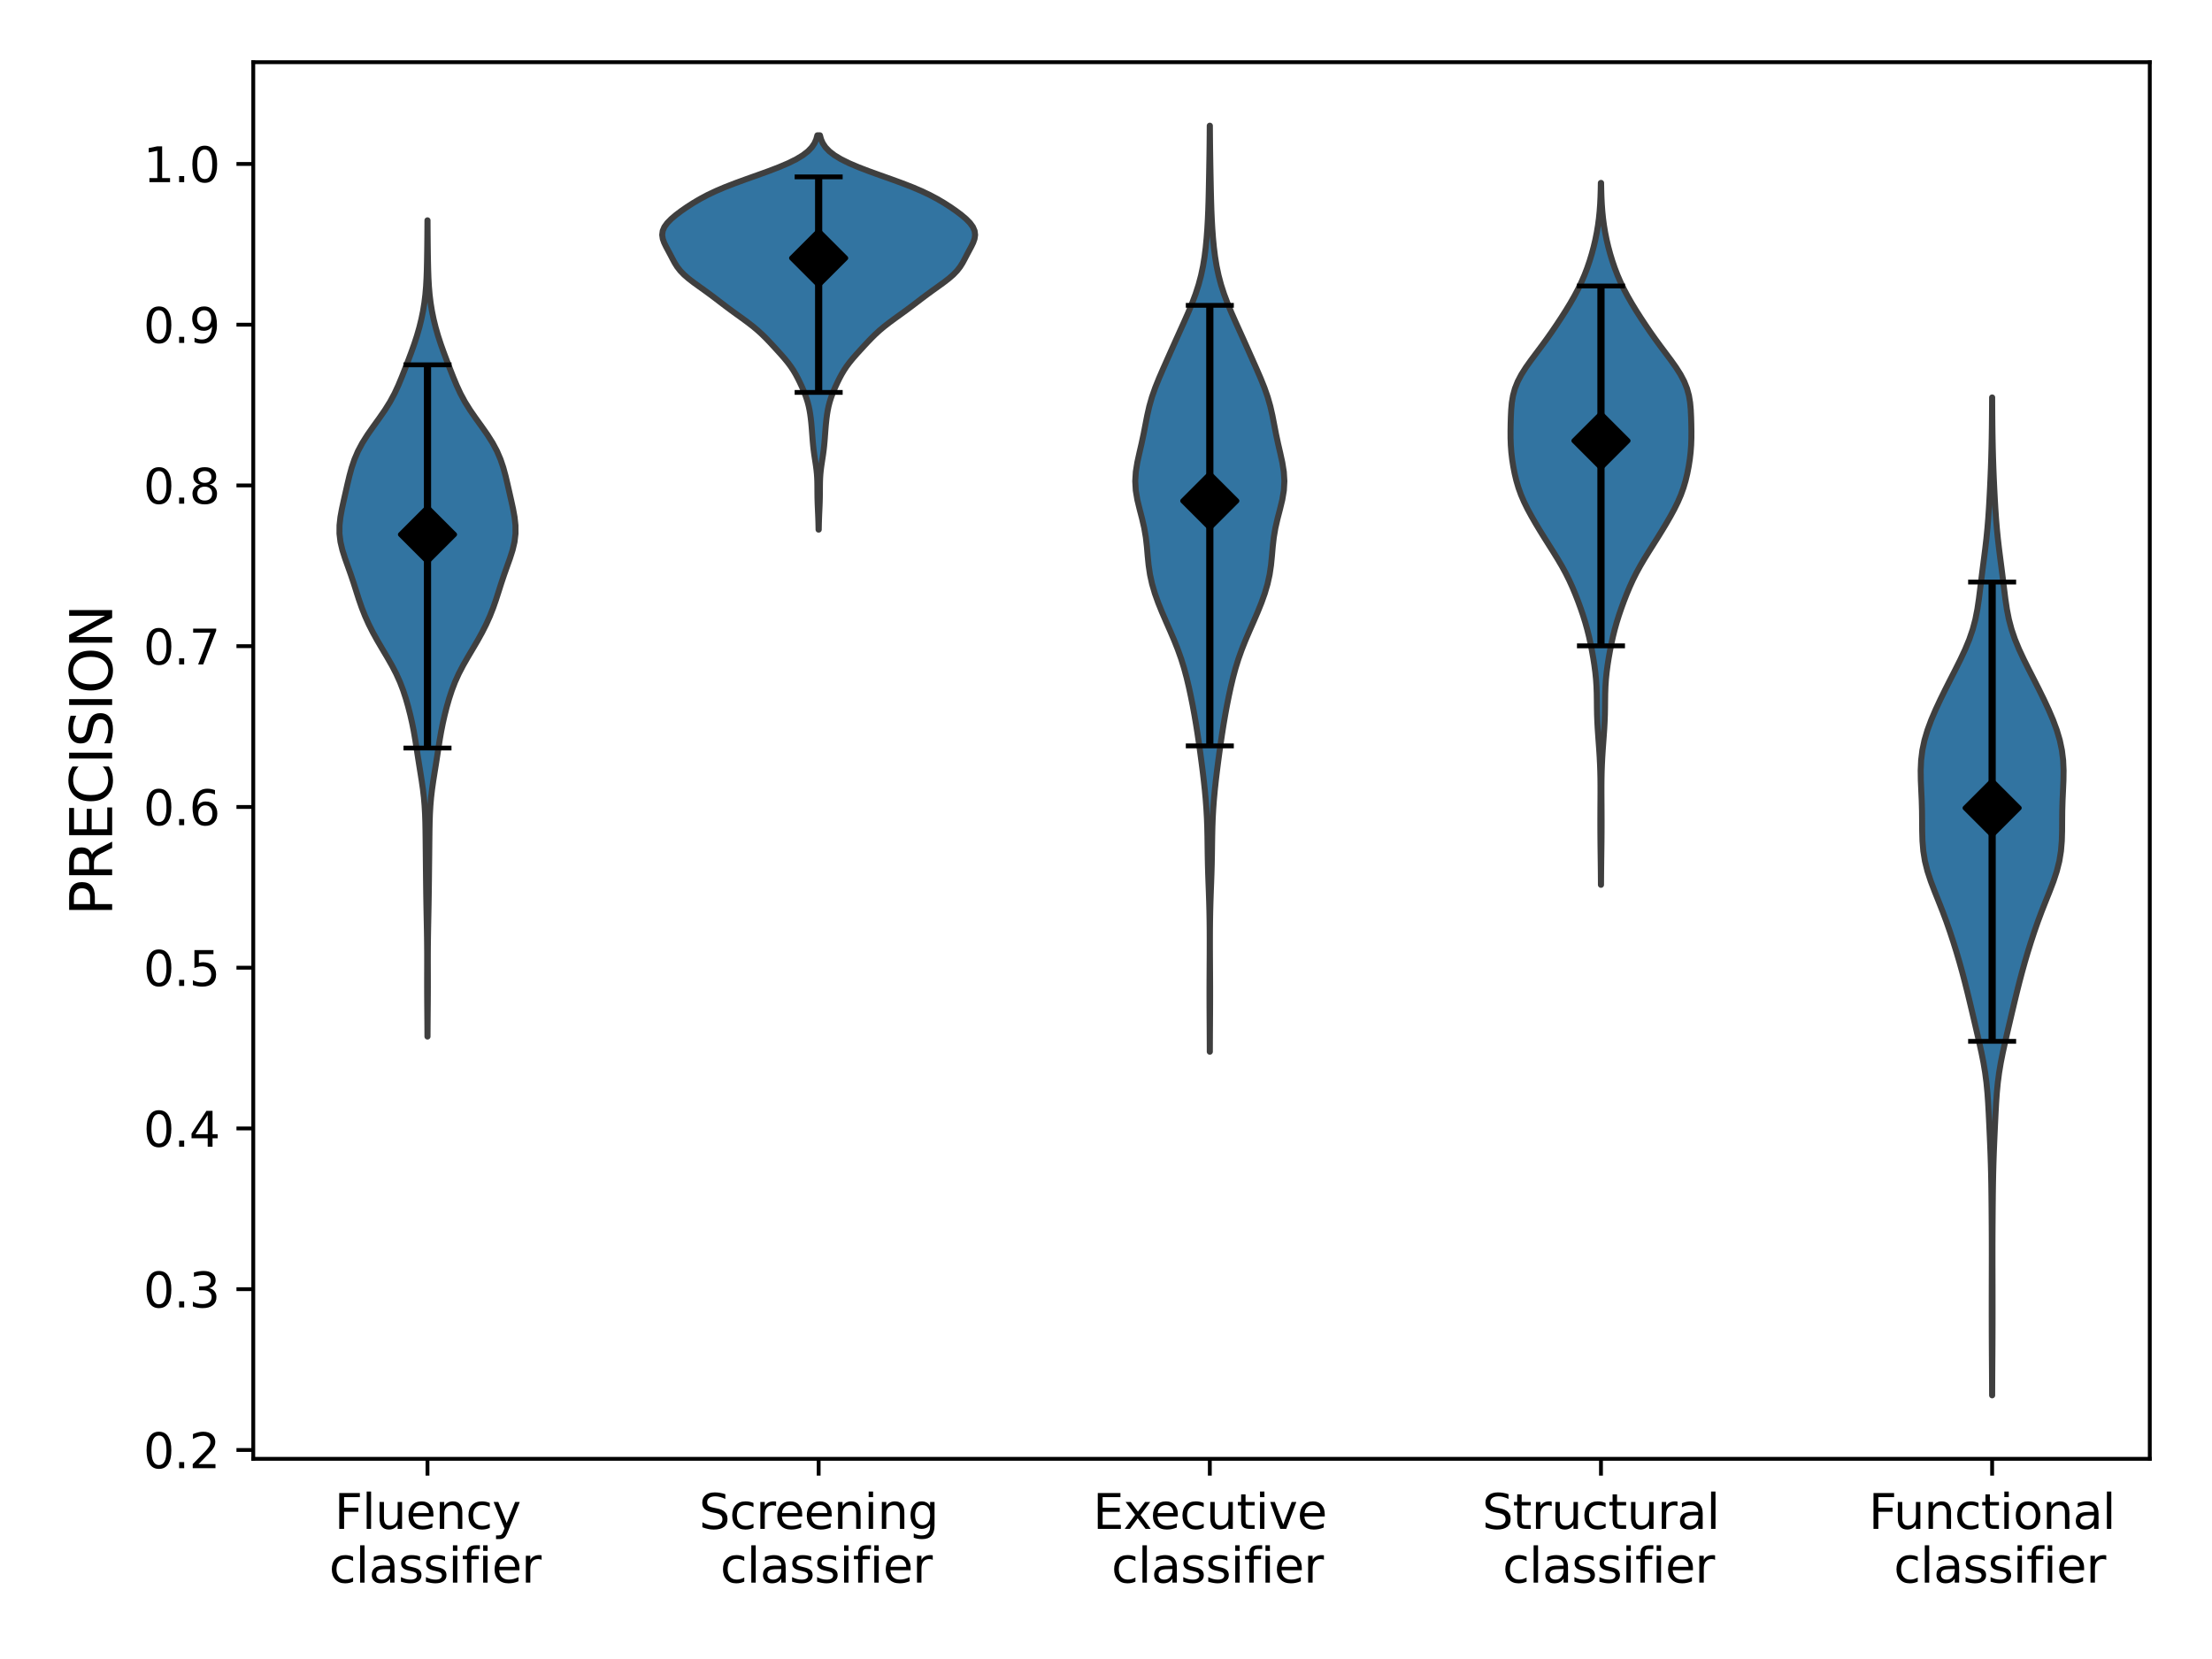 <?xml version="1.0" encoding="utf-8" standalone="no"?>
<!DOCTYPE svg PUBLIC "-//W3C//DTD SVG 1.1//EN"
  "http://www.w3.org/Graphics/SVG/1.1/DTD/svg11.dtd">
<svg xmlns:xlink="http://www.w3.org/1999/xlink" width="460.8pt" height="345.6pt" viewBox="0 0 460.8 345.6" xmlns="http://www.w3.org/2000/svg" version="1.1">
 <defs>
  <style type="text/css">*{stroke-linejoin: round; stroke-linecap: butt}</style>
 </defs>
 <g id="figure_1">
  <g id="patch_1">
   <path d="M 0 345.6 
L 460.8 345.6 
L 460.8 0 
L 0 0 
z
" style="fill: #ffffff"/>
  </g>
  <g id="axes_1">
   <g id="patch_2">
    <path d="M 52.76 303.896 
L 447.84 303.896 
L 447.84 12.96 
L 52.76 12.96 
z
" style="fill: #ffffff"/>
   </g>
   <g id="PolyCollection_1">
    <defs>
     <path id="me46f764b46" d="M 89.064 -129.672 
L 89.044 -129.672 
L 89.036 -131.389 
L 89.024 -133.107 
L 89.009 -134.824 
L 88.995 -136.542 
L 88.983 -138.259 
L 88.978 -139.977 
L 88.978 -141.694 
L 88.983 -143.412 
L 88.987 -145.129 
L 88.986 -146.847 
L 88.975 -148.564 
L 88.955 -150.282 
L 88.927 -151.999 
L 88.893 -153.717 
L 88.858 -155.434 
L 88.826 -157.151 
L 88.797 -158.869 
L 88.773 -160.586 
L 88.752 -162.304 
L 88.733 -164.021 
L 88.714 -165.739 
L 88.696 -167.456 
L 88.678 -169.174 
L 88.66 -170.891 
L 88.638 -172.609 
L 88.605 -174.326 
L 88.547 -176.044 
L 88.45 -177.761 
L 88.303 -179.479 
L 88.102 -181.196 
L 87.856 -182.913 
L 87.584 -184.631 
L 87.307 -186.348 
L 87.037 -188.066 
L 86.774 -189.783 
L 86.503 -191.501 
L 86.205 -193.218 
L 85.863 -194.936 
L 85.473 -196.653 
L 85.034 -198.371 
L 84.542 -200.088 
L 83.979 -201.806 
L 83.32 -203.523 
L 82.544 -205.241 
L 81.652 -206.958 
L 80.672 -208.676 
L 79.651 -210.393 
L 78.643 -212.11 
L 77.691 -213.828 
L 76.822 -215.545 
L 76.049 -217.263 
L 75.371 -218.98 
L 74.772 -220.698 
L 74.221 -222.415 
L 73.675 -224.133 
L 73.1 -225.85 
L 72.488 -227.568 
L 71.875 -229.285 
L 71.328 -231.003 
L 70.924 -232.72 
L 70.718 -234.438 
L 70.726 -236.155 
L 70.916 -237.872 
L 71.229 -239.59 
L 71.603 -241.307 
L 71.992 -243.025 
L 72.381 -244.742 
L 72.79 -246.46 
L 73.258 -248.177 
L 73.838 -249.895 
L 74.573 -251.612 
L 75.488 -253.33 
L 76.572 -255.047 
L 77.774 -256.765 
L 79.014 -258.482 
L 80.203 -260.2 
L 81.272 -261.917 
L 82.196 -263.635 
L 82.992 -265.352 
L 83.705 -267.069 
L 84.38 -268.787 
L 85.04 -270.504 
L 85.685 -272.222 
L 86.297 -273.939 
L 86.857 -275.657 
L 87.352 -277.374 
L 87.776 -279.092 
L 88.127 -280.809 
L 88.405 -282.527 
L 88.613 -284.244 
L 88.759 -285.962 
L 88.854 -287.679 
L 88.915 -289.397 
L 88.954 -291.114 
L 88.982 -292.831 
L 89.005 -294.549 
L 89.022 -296.266 
L 89.035 -297.984 
L 89.044 -299.701 
L 89.064 -299.701 
L 89.064 -299.701 
L 89.073 -297.984 
L 89.086 -296.266 
L 89.104 -294.549 
L 89.126 -292.831 
L 89.154 -291.114 
L 89.194 -289.397 
L 89.254 -287.679 
L 89.35 -285.962 
L 89.495 -284.244 
L 89.703 -282.527 
L 89.981 -280.809 
L 90.332 -279.092 
L 90.756 -277.374 
L 91.251 -275.657 
L 91.811 -273.939 
L 92.424 -272.222 
L 93.068 -270.504 
L 93.729 -268.787 
L 94.404 -267.069 
L 95.117 -265.352 
L 95.913 -263.635 
L 96.836 -261.917 
L 97.906 -260.2 
L 99.094 -258.482 
L 100.334 -256.765 
L 101.536 -255.047 
L 102.62 -253.33 
L 103.535 -251.612 
L 104.271 -249.895 
L 104.85 -248.177 
L 105.319 -246.46 
L 105.727 -244.742 
L 106.117 -243.025 
L 106.505 -241.307 
L 106.879 -239.59 
L 107.193 -237.872 
L 107.383 -236.155 
L 107.39 -234.438 
L 107.185 -232.72 
L 106.78 -231.003 
L 106.233 -229.285 
L 105.62 -227.568 
L 105.009 -225.85 
L 104.433 -224.133 
L 103.888 -222.415 
L 103.336 -220.698 
L 102.737 -218.98 
L 102.059 -217.263 
L 101.286 -215.545 
L 100.417 -213.828 
L 99.465 -212.11 
L 98.457 -210.393 
L 97.437 -208.676 
L 96.457 -206.958 
L 95.564 -205.241 
L 94.788 -203.523 
L 94.129 -201.806 
L 93.566 -200.088 
L 93.074 -198.371 
L 92.636 -196.653 
L 92.245 -194.936 
L 91.904 -193.218 
L 91.605 -191.501 
L 91.334 -189.783 
L 91.071 -188.066 
L 90.802 -186.348 
L 90.524 -184.631 
L 90.253 -182.913 
L 90.007 -181.196 
L 89.806 -179.479 
L 89.658 -177.761 
L 89.561 -176.044 
L 89.503 -174.326 
L 89.47 -172.609 
L 89.449 -170.891 
L 89.431 -169.174 
L 89.413 -167.456 
L 89.394 -165.739 
L 89.375 -164.021 
L 89.356 -162.304 
L 89.335 -160.586 
L 89.311 -158.869 
L 89.283 -157.151 
L 89.25 -155.434 
L 89.215 -153.717 
L 89.182 -151.999 
L 89.153 -150.282 
L 89.133 -148.564 
L 89.123 -146.847 
L 89.121 -145.129 
L 89.125 -143.412 
L 89.13 -141.694 
L 89.131 -139.977 
L 89.125 -138.259 
L 89.114 -136.542 
L 89.099 -134.824 
L 89.085 -133.107 
L 89.073 -131.389 
L 89.064 -129.672 
z
" style="stroke: #3f3f3f; stroke-width: 1.25"/>
    </defs>
    <g clip-path="url(#p65b17ae2b4)">
     <use xlink:href="#me46f764b46" x="0" y="345.6" style="fill: #3274a1; stroke: #3f3f3f; stroke-width: 1.25"/>
    </g>
   </g>
   <g id="PolyCollection_2">
    <defs>
     <path id="macc69d720c" d="M 170.56 -235.271 
L 170.52 -235.271 
L 170.505 -236.101 
L 170.484 -236.931 
L 170.456 -237.76 
L 170.422 -238.59 
L 170.385 -239.42 
L 170.348 -240.249 
L 170.318 -241.079 
L 170.296 -241.909 
L 170.284 -242.739 
L 170.279 -243.568 
L 170.274 -244.398 
L 170.261 -245.228 
L 170.229 -246.057 
L 170.173 -246.887 
L 170.089 -247.717 
L 169.981 -248.547 
L 169.857 -249.376 
L 169.728 -250.206 
L 169.604 -251.036 
L 169.494 -251.865 
L 169.401 -252.695 
L 169.323 -253.525 
L 169.257 -254.355 
L 169.195 -255.184 
L 169.132 -256.014 
L 169.064 -256.844 
L 168.986 -257.673 
L 168.892 -258.503 
L 168.779 -259.333 
L 168.64 -260.163 
L 168.466 -260.992 
L 168.253 -261.822 
L 167.995 -262.652 
L 167.696 -263.481 
L 167.36 -264.311 
L 166.995 -265.141 
L 166.608 -265.971 
L 166.198 -266.8 
L 165.754 -267.63 
L 165.263 -268.46 
L 164.71 -269.289 
L 164.09 -270.119 
L 163.408 -270.949 
L 162.682 -271.779 
L 161.931 -272.608 
L 161.17 -273.438 
L 160.4 -274.268 
L 159.607 -275.097 
L 158.769 -275.927 
L 157.863 -276.757 
L 156.874 -277.587 
L 155.805 -278.416 
L 154.679 -279.246 
L 153.527 -280.076 
L 152.383 -280.905 
L 151.266 -281.735 
L 150.175 -282.565 
L 149.09 -283.395 
L 147.987 -284.224 
L 146.851 -285.054 
L 145.691 -285.884 
L 144.543 -286.713 
L 143.463 -287.543 
L 142.504 -288.373 
L 141.702 -289.203 
L 141.059 -290.032 
L 140.54 -290.862 
L 140.092 -291.692 
L 139.661 -292.521 
L 139.219 -293.351 
L 138.773 -294.181 
L 138.368 -295.011 
L 138.069 -295.84 
L 137.946 -296.67 
L 138.051 -297.5 
L 138.408 -298.329 
L 139.01 -299.159 
L 139.824 -299.989 
L 140.804 -300.819 
L 141.906 -301.648 
L 143.104 -302.478 
L 144.394 -303.308 
L 145.799 -304.137 
L 147.357 -304.967 
L 149.101 -305.797 
L 151.05 -306.627 
L 153.187 -307.456 
L 155.463 -308.286 
L 157.797 -309.116 
L 160.095 -309.945 
L 162.259 -310.775 
L 164.207 -311.605 
L 165.881 -312.435 
L 167.254 -313.264 
L 168.325 -314.094 
L 169.118 -314.924 
L 169.673 -315.753 
L 170.04 -316.583 
L 170.269 -317.413 
L 170.812 -317.413 
L 170.812 -317.413 
L 171.04 -316.583 
L 171.407 -315.753 
L 171.962 -314.924 
L 172.755 -314.094 
L 173.826 -313.264 
L 175.199 -312.435 
L 176.874 -311.605 
L 178.822 -310.775 
L 180.985 -309.945 
L 183.283 -309.116 
L 185.618 -308.286 
L 187.893 -307.456 
L 190.031 -306.627 
L 191.979 -305.797 
L 193.724 -304.967 
L 195.281 -304.137 
L 196.686 -303.308 
L 197.977 -302.478 
L 199.174 -301.648 
L 200.276 -300.819 
L 201.256 -299.989 
L 202.07 -299.159 
L 202.672 -298.329 
L 203.029 -297.5 
L 203.134 -296.67 
L 203.011 -295.84 
L 202.713 -295.011 
L 202.307 -294.181 
L 201.861 -293.351 
L 201.419 -292.521 
L 200.988 -291.692 
L 200.54 -290.862 
L 200.021 -290.032 
L 199.378 -289.203 
L 198.576 -288.373 
L 197.618 -287.543 
L 196.537 -286.713 
L 195.389 -285.884 
L 194.229 -285.054 
L 193.093 -284.224 
L 191.99 -283.395 
L 190.905 -282.565 
L 189.814 -281.735 
L 188.697 -280.905 
L 187.553 -280.076 
L 186.402 -279.246 
L 185.275 -278.416 
L 184.207 -277.587 
L 183.217 -276.757 
L 182.311 -275.927 
L 181.473 -275.097 
L 180.681 -274.268 
L 179.91 -273.438 
L 179.149 -272.608 
L 178.398 -271.779 
L 177.672 -270.949 
L 176.99 -270.119 
L 176.37 -269.289 
L 175.817 -268.46 
L 175.326 -267.63 
L 174.882 -266.8 
L 174.472 -265.971 
L 174.085 -265.141 
L 173.72 -264.311 
L 173.384 -263.481 
L 173.085 -262.652 
L 172.827 -261.822 
L 172.614 -260.992 
L 172.44 -260.163 
L 172.301 -259.333 
L 172.188 -258.503 
L 172.095 -257.673 
L 172.016 -256.844 
L 171.948 -256.014 
L 171.885 -255.184 
L 171.824 -254.355 
L 171.757 -253.525 
L 171.679 -252.695 
L 171.586 -251.865 
L 171.476 -251.036 
L 171.352 -250.206 
L 171.223 -249.376 
L 171.099 -248.547 
L 170.991 -247.717 
L 170.907 -246.887 
L 170.851 -246.057 
L 170.819 -245.228 
L 170.806 -244.398 
L 170.801 -243.568 
L 170.796 -242.739 
L 170.784 -241.909 
L 170.763 -241.079 
L 170.732 -240.249 
L 170.696 -239.42 
L 170.658 -238.59 
L 170.624 -237.76 
L 170.596 -236.931 
L 170.575 -236.101 
L 170.56 -235.271 
z
" style="stroke: #3f3f3f; stroke-width: 1.25"/>
    </defs>
    <g clip-path="url(#p65b17ae2b4)">
     <use xlink:href="#macc69d720c" x="0" y="345.6" style="fill: #3274a1; stroke: #3f3f3f; stroke-width: 1.25"/>
    </g>
   </g>
   <g id="PolyCollection_3">
    <defs>
     <path id="me96decd14b" d="M 252.035 -126.51 
L 252.017 -126.51 
L 252.01 -128.458 
L 252.001 -130.407 
L 251.989 -132.356 
L 251.977 -134.304 
L 251.967 -136.253 
L 251.963 -138.201 
L 251.964 -140.15 
L 251.972 -142.098 
L 251.983 -144.047 
L 251.994 -145.995 
L 252.002 -147.944 
L 252.004 -149.892 
L 251.997 -151.841 
L 251.977 -153.789 
L 251.942 -155.738 
L 251.89 -157.687 
L 251.825 -159.635 
L 251.752 -161.584 
L 251.683 -163.532 
L 251.628 -165.481 
L 251.589 -167.429 
L 251.561 -169.378 
L 251.534 -171.326 
L 251.49 -173.275 
L 251.418 -175.223 
L 251.309 -177.172 
L 251.163 -179.121 
L 250.982 -181.069 
L 250.771 -183.018 
L 250.538 -184.966 
L 250.288 -186.915 
L 250.027 -188.863 
L 249.754 -190.812 
L 249.466 -192.76 
L 249.157 -194.709 
L 248.823 -196.657 
L 248.463 -198.606 
L 248.075 -200.555 
L 247.656 -202.503 
L 247.191 -204.452 
L 246.665 -206.4 
L 246.059 -208.349 
L 245.365 -210.297 
L 244.589 -212.246 
L 243.756 -214.194 
L 242.899 -216.143 
L 242.058 -218.091 
L 241.271 -220.04 
L 240.575 -221.988 
L 240.001 -223.937 
L 239.571 -225.886 
L 239.279 -227.834 
L 239.085 -229.783 
L 238.917 -231.731 
L 238.695 -233.68 
L 238.361 -235.628 
L 237.912 -237.577 
L 237.404 -239.525 
L 236.932 -241.474 
L 236.603 -243.422 
L 236.491 -245.371 
L 236.612 -247.32 
L 236.926 -249.268 
L 237.352 -251.217 
L 237.804 -253.165 
L 238.222 -255.114 
L 238.6 -257.062 
L 238.979 -259.011 
L 239.421 -260.959 
L 239.976 -262.908 
L 240.659 -264.856 
L 241.445 -266.805 
L 242.289 -268.754 
L 243.154 -270.702 
L 244.021 -272.651 
L 244.892 -274.599 
L 245.771 -276.548 
L 246.652 -278.496 
L 247.514 -280.445 
L 248.326 -282.393 
L 249.058 -284.342 
L 249.688 -286.29 
L 250.206 -288.239 
L 250.617 -290.187 
L 250.934 -292.136 
L 251.177 -294.085 
L 251.363 -296.033 
L 251.507 -297.982 
L 251.616 -299.93 
L 251.699 -301.879 
L 251.76 -303.827 
L 251.808 -305.776 
L 251.848 -307.724 
L 251.886 -309.673 
L 251.921 -311.621 
L 251.953 -313.57 
L 251.979 -315.519 
L 251.998 -317.467 
L 252.011 -319.416 
L 252.041 -319.416 
L 252.041 -319.416 
L 252.054 -317.467 
L 252.073 -315.519 
L 252.099 -313.57 
L 252.131 -311.621 
L 252.166 -309.673 
L 252.204 -307.724 
L 252.244 -305.776 
L 252.292 -303.827 
L 252.353 -301.879 
L 252.436 -299.93 
L 252.545 -297.982 
L 252.689 -296.033 
L 252.875 -294.085 
L 253.118 -292.136 
L 253.435 -290.187 
L 253.846 -288.239 
L 254.364 -286.29 
L 254.994 -284.342 
L 255.726 -282.393 
L 256.538 -280.445 
L 257.4 -278.496 
L 258.281 -276.548 
L 259.16 -274.599 
L 260.031 -272.651 
L 260.898 -270.702 
L 261.763 -268.754 
L 262.607 -266.805 
L 263.393 -264.856 
L 264.076 -262.908 
L 264.631 -260.959 
L 265.073 -259.011 
L 265.452 -257.062 
L 265.83 -255.114 
L 266.248 -253.165 
L 266.7 -251.217 
L 267.126 -249.268 
L 267.44 -247.32 
L 267.561 -245.371 
L 267.449 -243.422 
L 267.12 -241.474 
L 266.648 -239.525 
L 266.14 -237.577 
L 265.691 -235.628 
L 265.357 -233.68 
L 265.135 -231.731 
L 264.967 -229.783 
L 264.773 -227.834 
L 264.481 -225.886 
L 264.051 -223.937 
L 263.477 -221.988 
L 262.781 -220.04 
L 261.994 -218.091 
L 261.153 -216.143 
L 260.297 -214.194 
L 259.463 -212.246 
L 258.687 -210.297 
L 257.993 -208.349 
L 257.387 -206.4 
L 256.861 -204.452 
L 256.397 -202.503 
L 255.977 -200.555 
L 255.589 -198.606 
L 255.229 -196.657 
L 254.895 -194.709 
L 254.586 -192.76 
L 254.298 -190.812 
L 254.025 -188.863 
L 253.764 -186.915 
L 253.514 -184.966 
L 253.281 -183.018 
L 253.07 -181.069 
L 252.889 -179.121 
L 252.743 -177.172 
L 252.634 -175.223 
L 252.562 -173.275 
L 252.519 -171.326 
L 252.491 -169.378 
L 252.463 -167.429 
L 252.424 -165.481 
L 252.369 -163.532 
L 252.3 -161.584 
L 252.227 -159.635 
L 252.162 -157.687 
L 252.11 -155.738 
L 252.075 -153.789 
L 252.055 -151.841 
L 252.048 -149.892 
L 252.05 -147.944 
L 252.058 -145.995 
L 252.069 -144.047 
L 252.08 -142.098 
L 252.088 -140.15 
L 252.089 -138.201 
L 252.085 -136.253 
L 252.075 -134.304 
L 252.063 -132.356 
L 252.051 -130.407 
L 252.042 -128.458 
L 252.035 -126.51 
z
" style="stroke: #3f3f3f; stroke-width: 1.25"/>
    </defs>
    <g clip-path="url(#p65b17ae2b4)">
     <use xlink:href="#me96decd14b" x="0" y="345.6" style="fill: #3274a1; stroke: #3f3f3f; stroke-width: 1.25"/>
    </g>
   </g>
   <g id="PolyCollection_4">
    <defs>
     <path id="m1555c3537a" d="M 333.523 -161.278 
L 333.501 -161.278 
L 333.492 -162.755 
L 333.48 -164.232 
L 333.463 -165.709 
L 333.444 -167.186 
L 333.425 -168.663 
L 333.408 -170.14 
L 333.395 -171.617 
L 333.387 -173.094 
L 333.385 -174.571 
L 333.389 -176.047 
L 333.396 -177.524 
L 333.406 -179.001 
L 333.413 -180.478 
L 333.412 -181.955 
L 333.399 -183.432 
L 333.367 -184.909 
L 333.313 -186.386 
L 333.239 -187.863 
L 333.146 -189.34 
L 333.041 -190.817 
L 332.933 -192.294 
L 332.832 -193.771 
L 332.751 -195.247 
L 332.697 -196.724 
L 332.668 -198.201 
L 332.653 -199.678 
L 332.63 -201.155 
L 332.577 -202.632 
L 332.479 -204.109 
L 332.329 -205.586 
L 332.133 -207.063 
L 331.9 -208.54 
L 331.638 -210.017 
L 331.347 -211.494 
L 331.023 -212.971 
L 330.656 -214.448 
L 330.243 -215.924 
L 329.782 -217.401 
L 329.279 -218.878 
L 328.739 -220.355 
L 328.163 -221.832 
L 327.545 -223.309 
L 326.872 -224.786 
L 326.133 -226.263 
L 325.324 -227.74 
L 324.454 -229.217 
L 323.54 -230.694 
L 322.608 -232.171 
L 321.677 -233.648 
L 320.764 -235.124 
L 319.877 -236.601 
L 319.026 -238.078 
L 318.225 -239.555 
L 317.496 -241.032 
L 316.859 -242.509 
L 316.325 -243.986 
L 315.888 -245.463 
L 315.533 -246.94 
L 315.243 -248.417 
L 315.012 -249.894 
L 314.839 -251.371 
L 314.729 -252.848 
L 314.677 -254.325 
L 314.672 -255.801 
L 314.695 -257.278 
L 314.737 -258.755 
L 314.808 -260.232 
L 314.941 -261.709 
L 315.185 -263.186 
L 315.587 -264.663 
L 316.177 -266.14 
L 316.956 -267.617 
L 317.896 -269.094 
L 318.946 -270.571 
L 320.049 -272.048 
L 321.155 -273.525 
L 322.233 -275.001 
L 323.273 -276.478 
L 324.278 -277.955 
L 325.251 -279.432 
L 326.193 -280.909 
L 327.094 -282.386 
L 327.942 -283.863 
L 328.726 -285.34 
L 329.437 -286.817 
L 330.076 -288.294 
L 330.644 -289.771 
L 331.149 -291.248 
L 331.598 -292.725 
L 331.995 -294.202 
L 332.342 -295.678 
L 332.639 -297.155 
L 332.886 -298.632 
L 333.083 -300.109 
L 333.232 -301.586 
L 333.339 -303.063 
L 333.411 -304.54 
L 333.457 -306.017 
L 333.484 -307.494 
L 333.54 -307.494 
L 333.54 -307.494 
L 333.567 -306.017 
L 333.612 -304.54 
L 333.685 -303.063 
L 333.792 -301.586 
L 333.941 -300.109 
L 334.138 -298.632 
L 334.385 -297.155 
L 334.682 -295.678 
L 335.029 -294.202 
L 335.426 -292.725 
L 335.875 -291.248 
L 336.38 -289.771 
L 336.948 -288.294 
L 337.587 -286.817 
L 338.298 -285.34 
L 339.082 -283.863 
L 339.93 -282.386 
L 340.831 -280.909 
L 341.772 -279.432 
L 342.746 -277.955 
L 343.751 -276.478 
L 344.791 -275.001 
L 345.869 -273.525 
L 346.975 -272.048 
L 348.078 -270.571 
L 349.128 -269.094 
L 350.068 -267.617 
L 350.847 -266.14 
L 351.437 -264.663 
L 351.839 -263.186 
L 352.083 -261.709 
L 352.216 -260.232 
L 352.287 -258.755 
L 352.329 -257.278 
L 352.352 -255.801 
L 352.347 -254.325 
L 352.295 -252.848 
L 352.185 -251.371 
L 352.012 -249.894 
L 351.781 -248.417 
L 351.491 -246.94 
L 351.136 -245.463 
L 350.699 -243.986 
L 350.165 -242.509 
L 349.528 -241.032 
L 348.799 -239.555 
L 347.998 -238.078 
L 347.147 -236.601 
L 346.26 -235.124 
L 345.347 -233.648 
L 344.416 -232.171 
L 343.484 -230.694 
L 342.57 -229.217 
L 341.699 -227.74 
L 340.891 -226.263 
L 340.152 -224.786 
L 339.479 -223.309 
L 338.861 -221.832 
L 338.285 -220.355 
L 337.745 -218.878 
L 337.242 -217.401 
L 336.781 -215.924 
L 336.368 -214.448 
L 336.001 -212.971 
L 335.677 -211.494 
L 335.386 -210.017 
L 335.124 -208.54 
L 334.891 -207.063 
L 334.695 -205.586 
L 334.545 -204.109 
L 334.446 -202.632 
L 334.394 -201.155 
L 334.371 -199.678 
L 334.355 -198.201 
L 334.327 -196.724 
L 334.273 -195.247 
L 334.192 -193.771 
L 334.091 -192.294 
L 333.983 -190.817 
L 333.878 -189.34 
L 333.785 -187.863 
L 333.711 -186.386 
L 333.657 -184.909 
L 333.625 -183.432 
L 333.611 -181.955 
L 333.611 -180.478 
L 333.618 -179.001 
L 333.628 -177.524 
L 333.635 -176.047 
L 333.639 -174.571 
L 333.637 -173.094 
L 333.629 -171.617 
L 333.616 -170.14 
L 333.599 -168.663 
L 333.579 -167.186 
L 333.561 -165.709 
L 333.544 -164.232 
L 333.532 -162.755 
L 333.523 -161.278 
z
" style="stroke: #3f3f3f; stroke-width: 1.25"/>
    </defs>
    <g clip-path="url(#p65b17ae2b4)">
     <use xlink:href="#m1555c3537a" x="0" y="345.6" style="fill: #3274a1; stroke: #3f3f3f; stroke-width: 1.25"/>
    </g>
   </g>
   <g id="PolyCollection_5">
    <defs>
     <path id="m6a13bd0e33" d="M 415.006 -54.928 
L 414.989 -54.928 
L 414.982 -57.028 
L 414.972 -59.128 
L 414.958 -61.228 
L 414.944 -63.327 
L 414.932 -65.427 
L 414.922 -67.527 
L 414.917 -69.627 
L 414.914 -71.727 
L 414.914 -73.826 
L 414.915 -75.926 
L 414.918 -78.026 
L 414.923 -80.126 
L 414.927 -82.225 
L 414.93 -84.325 
L 414.927 -86.425 
L 414.92 -88.525 
L 414.907 -90.624 
L 414.891 -92.724 
L 414.873 -94.824 
L 414.851 -96.924 
L 414.821 -99.024 
L 414.781 -101.123 
L 414.726 -103.223 
L 414.656 -105.323 
L 414.572 -107.423 
L 414.48 -109.522 
L 414.383 -111.622 
L 414.282 -113.722 
L 414.167 -115.822 
L 414.021 -117.922 
L 413.82 -120.021 
L 413.547 -122.121 
L 413.197 -124.221 
L 412.779 -126.321 
L 412.317 -128.42 
L 411.833 -130.52 
L 411.344 -132.62 
L 410.852 -134.72 
L 410.354 -136.819 
L 409.845 -138.919 
L 409.316 -141.019 
L 408.762 -143.119 
L 408.176 -145.219 
L 407.555 -147.318 
L 406.899 -149.418 
L 406.207 -151.518 
L 405.473 -153.618 
L 404.689 -155.717 
L 403.861 -157.817 
L 403.019 -159.917 
L 402.219 -162.017 
L 401.528 -164.116 
L 401.001 -166.216 
L 400.66 -168.316 
L 400.485 -170.416 
L 400.424 -172.516 
L 400.411 -174.615 
L 400.389 -176.715 
L 400.329 -178.815 
L 400.234 -180.915 
L 400.143 -183.014 
L 400.114 -185.114 
L 400.206 -187.214 
L 400.464 -189.314 
L 400.907 -191.414 
L 401.531 -193.513 
L 402.309 -195.613 
L 403.205 -197.713 
L 404.182 -199.813 
L 405.212 -201.912 
L 406.274 -204.012 
L 407.345 -206.112 
L 408.395 -208.212 
L 409.377 -210.311 
L 410.245 -212.411 
L 410.961 -214.511 
L 411.516 -216.611 
L 411.928 -218.711 
L 412.24 -220.81 
L 412.504 -222.91 
L 412.758 -225.01 
L 413.023 -227.11 
L 413.296 -229.209 
L 413.563 -231.309 
L 413.806 -233.409 
L 414.015 -235.509 
L 414.187 -237.608 
L 414.329 -239.708 
L 414.45 -241.808 
L 414.558 -243.908 
L 414.654 -246.008 
L 414.739 -248.107 
L 414.81 -250.207 
L 414.867 -252.307 
L 414.91 -254.407 
L 414.942 -256.506 
L 414.965 -258.606 
L 414.98 -260.706 
L 414.989 -262.806 
L 415.007 -262.806 
L 415.007 -262.806 
L 415.016 -260.706 
L 415.031 -258.606 
L 415.054 -256.506 
L 415.086 -254.407 
L 415.129 -252.307 
L 415.186 -250.207 
L 415.257 -248.107 
L 415.341 -246.008 
L 415.438 -243.908 
L 415.545 -241.808 
L 415.667 -239.708 
L 415.809 -237.608 
L 415.981 -235.509 
L 416.189 -233.409 
L 416.433 -231.309 
L 416.7 -229.209 
L 416.973 -227.11 
L 417.238 -225.01 
L 417.492 -222.91 
L 417.755 -220.81 
L 418.068 -218.711 
L 418.48 -216.611 
L 419.035 -214.511 
L 419.751 -212.411 
L 420.619 -210.311 
L 421.601 -208.212 
L 422.65 -206.112 
L 423.722 -204.012 
L 424.784 -201.912 
L 425.814 -199.813 
L 426.791 -197.713 
L 427.687 -195.613 
L 428.465 -193.513 
L 429.089 -191.414 
L 429.532 -189.314 
L 429.79 -187.214 
L 429.882 -185.114 
L 429.853 -183.014 
L 429.762 -180.915 
L 429.667 -178.815 
L 429.606 -176.715 
L 429.585 -174.615 
L 429.572 -172.516 
L 429.511 -170.416 
L 429.336 -168.316 
L 428.995 -166.216 
L 428.468 -164.116 
L 427.777 -162.017 
L 426.976 -159.917 
L 426.134 -157.817 
L 425.307 -155.717 
L 424.523 -153.618 
L 423.789 -151.518 
L 423.097 -149.418 
L 422.441 -147.318 
L 421.82 -145.219 
L 421.234 -143.119 
L 420.679 -141.019 
L 420.151 -138.919 
L 419.642 -136.819 
L 419.144 -134.72 
L 418.652 -132.62 
L 418.162 -130.52 
L 417.679 -128.42 
L 417.217 -126.321 
L 416.799 -124.221 
L 416.448 -122.121 
L 416.175 -120.021 
L 415.975 -117.922 
L 415.829 -115.822 
L 415.714 -113.722 
L 415.612 -111.622 
L 415.516 -109.522 
L 415.424 -107.423 
L 415.34 -105.323 
L 415.27 -103.223 
L 415.215 -101.123 
L 415.175 -99.024 
L 415.145 -96.924 
L 415.123 -94.824 
L 415.104 -92.724 
L 415.089 -90.624 
L 415.076 -88.525 
L 415.068 -86.425 
L 415.066 -84.325 
L 415.068 -82.225 
L 415.073 -80.126 
L 415.078 -78.026 
L 415.081 -75.926 
L 415.082 -73.826 
L 415.082 -71.727 
L 415.079 -69.627 
L 415.073 -67.527 
L 415.064 -65.427 
L 415.051 -63.327 
L 415.037 -61.228 
L 415.024 -59.128 
L 415.014 -57.028 
L 415.006 -54.928 
z
" style="stroke: #3f3f3f; stroke-width: 1.25"/>
    </defs>
    <g clip-path="url(#p65b17ae2b4)">
     <use xlink:href="#m6a13bd0e33" x="0" y="345.6" style="fill: #3274a1; stroke: #3f3f3f; stroke-width: 1.25"/>
    </g>
   </g>
   <g id="matplotlib.axis_1">
    <g id="xtick_1">
     <g id="line2d_1">
      <defs>
       <path id="m6a28ab236b" d="M 0 0 
L 0 3.5 
" style="stroke: #000000; stroke-width: 0.8"/>
      </defs>
      <g>
       <use xlink:href="#m6a28ab236b" x="89.054" y="303.896" style="stroke: #000000; stroke-width: 0.8"/>
      </g>
     </g>
     <g id="text_1">
      <!-- Fluency -->
      <g transform="translate(69.667 318.494) scale(0.1 -0.1)">
       <defs>
        <path id="DejaVuSans-46" d="M 628 4666 
L 3309 4666 
L 3309 4134 
L 1259 4134 
L 1259 2759 
L 3109 2759 
L 3109 2228 
L 1259 2228 
L 1259 0 
L 628 0 
L 628 4666 
z
" transform="scale(0.016)"/>
        <path id="DejaVuSans-6c" d="M 603 4863 
L 1178 4863 
L 1178 0 
L 603 0 
L 603 4863 
z
" transform="scale(0.016)"/>
        <path id="DejaVuSans-75" d="M 544 1381 
L 544 3500 
L 1119 3500 
L 1119 1403 
Q 1119 906 1312 657 
Q 1506 409 1894 409 
Q 2359 409 2629 706 
Q 2900 1003 2900 1516 
L 2900 3500 
L 3475 3500 
L 3475 0 
L 2900 0 
L 2900 538 
Q 2691 219 2414 64 
Q 2138 -91 1772 -91 
Q 1169 -91 856 284 
Q 544 659 544 1381 
z
M 1991 3584 
L 1991 3584 
z
" transform="scale(0.016)"/>
        <path id="DejaVuSans-65" d="M 3597 1894 
L 3597 1613 
L 953 1613 
Q 991 1019 1311 708 
Q 1631 397 2203 397 
Q 2534 397 2845 478 
Q 3156 559 3463 722 
L 3463 178 
Q 3153 47 2828 -22 
Q 2503 -91 2169 -91 
Q 1331 -91 842 396 
Q 353 884 353 1716 
Q 353 2575 817 3079 
Q 1281 3584 2069 3584 
Q 2775 3584 3186 3129 
Q 3597 2675 3597 1894 
z
M 3022 2063 
Q 3016 2534 2758 2815 
Q 2500 3097 2075 3097 
Q 1594 3097 1305 2825 
Q 1016 2553 972 2059 
L 3022 2063 
z
" transform="scale(0.016)"/>
        <path id="DejaVuSans-6e" d="M 3513 2113 
L 3513 0 
L 2938 0 
L 2938 2094 
Q 2938 2591 2744 2837 
Q 2550 3084 2163 3084 
Q 1697 3084 1428 2787 
Q 1159 2491 1159 1978 
L 1159 0 
L 581 0 
L 581 3500 
L 1159 3500 
L 1159 2956 
Q 1366 3272 1645 3428 
Q 1925 3584 2291 3584 
Q 2894 3584 3203 3211 
Q 3513 2838 3513 2113 
z
" transform="scale(0.016)"/>
        <path id="DejaVuSans-63" d="M 3122 3366 
L 3122 2828 
Q 2878 2963 2633 3030 
Q 2388 3097 2138 3097 
Q 1578 3097 1268 2742 
Q 959 2388 959 1747 
Q 959 1106 1268 751 
Q 1578 397 2138 397 
Q 2388 397 2633 464 
Q 2878 531 3122 666 
L 3122 134 
Q 2881 22 2623 -34 
Q 2366 -91 2075 -91 
Q 1284 -91 818 406 
Q 353 903 353 1747 
Q 353 2603 823 3093 
Q 1294 3584 2113 3584 
Q 2378 3584 2631 3529 
Q 2884 3475 3122 3366 
z
" transform="scale(0.016)"/>
        <path id="DejaVuSans-79" d="M 2059 -325 
Q 1816 -950 1584 -1140 
Q 1353 -1331 966 -1331 
L 506 -1331 
L 506 -850 
L 844 -850 
Q 1081 -850 1212 -737 
Q 1344 -625 1503 -206 
L 1606 56 
L 191 3500 
L 800 3500 
L 1894 763 
L 2988 3500 
L 3597 3500 
L 2059 -325 
z
" transform="scale(0.016)"/>
       </defs>
       <use xlink:href="#DejaVuSans-46"/>
       <use xlink:href="#DejaVuSans-6c" x="57.52"/>
       <use xlink:href="#DejaVuSans-75" x="85.303"/>
       <use xlink:href="#DejaVuSans-65" x="148.682"/>
       <use xlink:href="#DejaVuSans-6e" x="210.205"/>
       <use xlink:href="#DejaVuSans-63" x="273.584"/>
       <use xlink:href="#DejaVuSans-79" x="328.564"/>
      </g>
      <!--  classifier -->
      <g transform="translate(65.383 329.692) scale(0.1 -0.1)">
       <defs>
        <path id="DejaVuSans-20" transform="scale(0.016)"/>
        <path id="DejaVuSans-61" d="M 2194 1759 
Q 1497 1759 1228 1600 
Q 959 1441 959 1056 
Q 959 750 1161 570 
Q 1363 391 1709 391 
Q 2188 391 2477 730 
Q 2766 1069 2766 1631 
L 2766 1759 
L 2194 1759 
z
M 3341 1997 
L 3341 0 
L 2766 0 
L 2766 531 
Q 2569 213 2275 61 
Q 1981 -91 1556 -91 
Q 1019 -91 701 211 
Q 384 513 384 1019 
Q 384 1609 779 1909 
Q 1175 2209 1959 2209 
L 2766 2209 
L 2766 2266 
Q 2766 2663 2505 2880 
Q 2244 3097 1772 3097 
Q 1472 3097 1187 3025 
Q 903 2953 641 2809 
L 641 3341 
Q 956 3463 1253 3523 
Q 1550 3584 1831 3584 
Q 2591 3584 2966 3190 
Q 3341 2797 3341 1997 
z
" transform="scale(0.016)"/>
        <path id="DejaVuSans-73" d="M 2834 3397 
L 2834 2853 
Q 2591 2978 2328 3040 
Q 2066 3103 1784 3103 
Q 1356 3103 1142 2972 
Q 928 2841 928 2578 
Q 928 2378 1081 2264 
Q 1234 2150 1697 2047 
L 1894 2003 
Q 2506 1872 2764 1633 
Q 3022 1394 3022 966 
Q 3022 478 2636 193 
Q 2250 -91 1575 -91 
Q 1294 -91 989 -36 
Q 684 19 347 128 
L 347 722 
Q 666 556 975 473 
Q 1284 391 1588 391 
Q 1994 391 2212 530 
Q 2431 669 2431 922 
Q 2431 1156 2273 1281 
Q 2116 1406 1581 1522 
L 1381 1569 
Q 847 1681 609 1914 
Q 372 2147 372 2553 
Q 372 3047 722 3315 
Q 1072 3584 1716 3584 
Q 2034 3584 2315 3537 
Q 2597 3491 2834 3397 
z
" transform="scale(0.016)"/>
        <path id="DejaVuSans-69" d="M 603 3500 
L 1178 3500 
L 1178 0 
L 603 0 
L 603 3500 
z
M 603 4863 
L 1178 4863 
L 1178 4134 
L 603 4134 
L 603 4863 
z
" transform="scale(0.016)"/>
        <path id="DejaVuSans-66" d="M 2375 4863 
L 2375 4384 
L 1825 4384 
Q 1516 4384 1395 4259 
Q 1275 4134 1275 3809 
L 1275 3500 
L 2222 3500 
L 2222 3053 
L 1275 3053 
L 1275 0 
L 697 0 
L 697 3053 
L 147 3053 
L 147 3500 
L 697 3500 
L 697 3744 
Q 697 4328 969 4595 
Q 1241 4863 1831 4863 
L 2375 4863 
z
" transform="scale(0.016)"/>
        <path id="DejaVuSans-72" d="M 2631 2963 
Q 2534 3019 2420 3045 
Q 2306 3072 2169 3072 
Q 1681 3072 1420 2755 
Q 1159 2438 1159 1844 
L 1159 0 
L 581 0 
L 581 3500 
L 1159 3500 
L 1159 2956 
Q 1341 3275 1631 3429 
Q 1922 3584 2338 3584 
Q 2397 3584 2469 3576 
Q 2541 3569 2628 3553 
L 2631 2963 
z
" transform="scale(0.016)"/>
       </defs>
       <use xlink:href="#DejaVuSans-20"/>
       <use xlink:href="#DejaVuSans-63" x="31.787"/>
       <use xlink:href="#DejaVuSans-6c" x="86.768"/>
       <use xlink:href="#DejaVuSans-61" x="114.551"/>
       <use xlink:href="#DejaVuSans-73" x="175.83"/>
       <use xlink:href="#DejaVuSans-73" x="227.93"/>
       <use xlink:href="#DejaVuSans-69" x="280.029"/>
       <use xlink:href="#DejaVuSans-66" x="307.812"/>
       <use xlink:href="#DejaVuSans-69" x="343.018"/>
       <use xlink:href="#DejaVuSans-65" x="370.801"/>
       <use xlink:href="#DejaVuSans-72" x="432.324"/>
      </g>
     </g>
    </g>
    <g id="xtick_2">
     <g id="line2d_2">
      <g>
       <use xlink:href="#m6a28ab236b" x="170.54" y="303.896" style="stroke: #000000; stroke-width: 0.8"/>
      </g>
     </g>
     <g id="text_2">
      <!-- Screening -->
      <g transform="translate(145.62 318.494) scale(0.1 -0.1)">
       <defs>
        <path id="DejaVuSans-53" d="M 3425 4513 
L 3425 3897 
Q 3066 4069 2747 4153 
Q 2428 4238 2131 4238 
Q 1616 4238 1336 4038 
Q 1056 3838 1056 3469 
Q 1056 3159 1242 3001 
Q 1428 2844 1947 2747 
L 2328 2669 
Q 3034 2534 3370 2195 
Q 3706 1856 3706 1288 
Q 3706 609 3251 259 
Q 2797 -91 1919 -91 
Q 1588 -91 1214 -16 
Q 841 59 441 206 
L 441 856 
Q 825 641 1194 531 
Q 1563 422 1919 422 
Q 2459 422 2753 634 
Q 3047 847 3047 1241 
Q 3047 1584 2836 1778 
Q 2625 1972 2144 2069 
L 1759 2144 
Q 1053 2284 737 2584 
Q 422 2884 422 3419 
Q 422 4038 858 4394 
Q 1294 4750 2059 4750 
Q 2388 4750 2728 4690 
Q 3069 4631 3425 4513 
z
" transform="scale(0.016)"/>
        <path id="DejaVuSans-67" d="M 2906 1791 
Q 2906 2416 2648 2759 
Q 2391 3103 1925 3103 
Q 1463 3103 1205 2759 
Q 947 2416 947 1791 
Q 947 1169 1205 825 
Q 1463 481 1925 481 
Q 2391 481 2648 825 
Q 2906 1169 2906 1791 
z
M 3481 434 
Q 3481 -459 3084 -895 
Q 2688 -1331 1869 -1331 
Q 1566 -1331 1297 -1286 
Q 1028 -1241 775 -1147 
L 775 -588 
Q 1028 -725 1275 -790 
Q 1522 -856 1778 -856 
Q 2344 -856 2625 -561 
Q 2906 -266 2906 331 
L 2906 616 
Q 2728 306 2450 153 
Q 2172 0 1784 0 
Q 1141 0 747 490 
Q 353 981 353 1791 
Q 353 2603 747 3093 
Q 1141 3584 1784 3584 
Q 2172 3584 2450 3431 
Q 2728 3278 2906 2969 
L 2906 3500 
L 3481 3500 
L 3481 434 
z
" transform="scale(0.016)"/>
       </defs>
       <use xlink:href="#DejaVuSans-53"/>
       <use xlink:href="#DejaVuSans-63" x="63.477"/>
       <use xlink:href="#DejaVuSans-72" x="118.457"/>
       <use xlink:href="#DejaVuSans-65" x="157.32"/>
       <use xlink:href="#DejaVuSans-65" x="218.844"/>
       <use xlink:href="#DejaVuSans-6e" x="280.367"/>
       <use xlink:href="#DejaVuSans-69" x="343.746"/>
       <use xlink:href="#DejaVuSans-6e" x="371.529"/>
       <use xlink:href="#DejaVuSans-67" x="434.908"/>
      </g>
      <!--  classifier -->
      <g transform="translate(146.869 329.692) scale(0.1 -0.1)">
       <use xlink:href="#DejaVuSans-20"/>
       <use xlink:href="#DejaVuSans-63" x="31.787"/>
       <use xlink:href="#DejaVuSans-6c" x="86.768"/>
       <use xlink:href="#DejaVuSans-61" x="114.551"/>
       <use xlink:href="#DejaVuSans-73" x="175.83"/>
       <use xlink:href="#DejaVuSans-73" x="227.93"/>
       <use xlink:href="#DejaVuSans-69" x="280.029"/>
       <use xlink:href="#DejaVuSans-66" x="307.812"/>
       <use xlink:href="#DejaVuSans-69" x="343.018"/>
       <use xlink:href="#DejaVuSans-65" x="370.801"/>
       <use xlink:href="#DejaVuSans-72" x="432.324"/>
      </g>
     </g>
    </g>
    <g id="xtick_3">
     <g id="line2d_3">
      <g>
       <use xlink:href="#m6a28ab236b" x="252.026" y="303.896" style="stroke: #000000; stroke-width: 0.8"/>
      </g>
     </g>
     <g id="text_3">
      <!-- Executive -->
      <g transform="translate(227.684 318.494) scale(0.1 -0.1)">
       <defs>
        <path id="DejaVuSans-45" d="M 628 4666 
L 3578 4666 
L 3578 4134 
L 1259 4134 
L 1259 2753 
L 3481 2753 
L 3481 2222 
L 1259 2222 
L 1259 531 
L 3634 531 
L 3634 0 
L 628 0 
L 628 4666 
z
" transform="scale(0.016)"/>
        <path id="DejaVuSans-78" d="M 3513 3500 
L 2247 1797 
L 3578 0 
L 2900 0 
L 1881 1375 
L 863 0 
L 184 0 
L 1544 1831 
L 300 3500 
L 978 3500 
L 1906 2253 
L 2834 3500 
L 3513 3500 
z
" transform="scale(0.016)"/>
        <path id="DejaVuSans-74" d="M 1172 4494 
L 1172 3500 
L 2356 3500 
L 2356 3053 
L 1172 3053 
L 1172 1153 
Q 1172 725 1289 603 
Q 1406 481 1766 481 
L 2356 481 
L 2356 0 
L 1766 0 
Q 1100 0 847 248 
Q 594 497 594 1153 
L 594 3053 
L 172 3053 
L 172 3500 
L 594 3500 
L 594 4494 
L 1172 4494 
z
" transform="scale(0.016)"/>
        <path id="DejaVuSans-76" d="M 191 3500 
L 800 3500 
L 1894 563 
L 2988 3500 
L 3597 3500 
L 2284 0 
L 1503 0 
L 191 3500 
z
" transform="scale(0.016)"/>
       </defs>
       <use xlink:href="#DejaVuSans-45"/>
       <use xlink:href="#DejaVuSans-78" x="63.184"/>
       <use xlink:href="#DejaVuSans-65" x="119.238"/>
       <use xlink:href="#DejaVuSans-63" x="180.762"/>
       <use xlink:href="#DejaVuSans-75" x="235.742"/>
       <use xlink:href="#DejaVuSans-74" x="299.121"/>
       <use xlink:href="#DejaVuSans-69" x="338.33"/>
       <use xlink:href="#DejaVuSans-76" x="366.113"/>
       <use xlink:href="#DejaVuSans-65" x="425.293"/>
      </g>
      <!--  classifier -->
      <g transform="translate(228.355 329.692) scale(0.1 -0.1)">
       <use xlink:href="#DejaVuSans-20"/>
       <use xlink:href="#DejaVuSans-63" x="31.787"/>
       <use xlink:href="#DejaVuSans-6c" x="86.768"/>
       <use xlink:href="#DejaVuSans-61" x="114.551"/>
       <use xlink:href="#DejaVuSans-73" x="175.83"/>
       <use xlink:href="#DejaVuSans-73" x="227.93"/>
       <use xlink:href="#DejaVuSans-69" x="280.029"/>
       <use xlink:href="#DejaVuSans-66" x="307.812"/>
       <use xlink:href="#DejaVuSans-69" x="343.018"/>
       <use xlink:href="#DejaVuSans-65" x="370.801"/>
       <use xlink:href="#DejaVuSans-72" x="432.324"/>
      </g>
     </g>
    </g>
    <g id="xtick_4">
     <g id="line2d_4">
      <g>
       <use xlink:href="#m6a28ab236b" x="333.512" y="303.896" style="stroke: #000000; stroke-width: 0.8"/>
      </g>
     </g>
     <g id="text_4">
      <!-- Structural -->
      <g transform="translate(308.767 318.494) scale(0.1 -0.1)">
       <use xlink:href="#DejaVuSans-53"/>
       <use xlink:href="#DejaVuSans-74" x="63.477"/>
       <use xlink:href="#DejaVuSans-72" x="102.686"/>
       <use xlink:href="#DejaVuSans-75" x="143.799"/>
       <use xlink:href="#DejaVuSans-63" x="207.178"/>
       <use xlink:href="#DejaVuSans-74" x="262.158"/>
       <use xlink:href="#DejaVuSans-75" x="301.367"/>
       <use xlink:href="#DejaVuSans-72" x="364.746"/>
       <use xlink:href="#DejaVuSans-61" x="405.859"/>
       <use xlink:href="#DejaVuSans-6c" x="467.139"/>
      </g>
      <!--  classifier -->
      <g transform="translate(309.841 329.692) scale(0.1 -0.1)">
       <use xlink:href="#DejaVuSans-20"/>
       <use xlink:href="#DejaVuSans-63" x="31.787"/>
       <use xlink:href="#DejaVuSans-6c" x="86.768"/>
       <use xlink:href="#DejaVuSans-61" x="114.551"/>
       <use xlink:href="#DejaVuSans-73" x="175.83"/>
       <use xlink:href="#DejaVuSans-73" x="227.93"/>
       <use xlink:href="#DejaVuSans-69" x="280.029"/>
       <use xlink:href="#DejaVuSans-66" x="307.812"/>
       <use xlink:href="#DejaVuSans-69" x="343.018"/>
       <use xlink:href="#DejaVuSans-65" x="370.801"/>
       <use xlink:href="#DejaVuSans-72" x="432.324"/>
      </g>
     </g>
    </g>
    <g id="xtick_5">
     <g id="line2d_5">
      <g>
       <use xlink:href="#m6a28ab236b" x="414.998" y="303.896" style="stroke: #000000; stroke-width: 0.8"/>
      </g>
     </g>
     <g id="text_5">
      <!-- Functional -->
      <g transform="translate(389.28 318.494) scale(0.1 -0.1)">
       <defs>
        <path id="DejaVuSans-6f" d="M 1959 3097 
Q 1497 3097 1228 2736 
Q 959 2375 959 1747 
Q 959 1119 1226 758 
Q 1494 397 1959 397 
Q 2419 397 2687 759 
Q 2956 1122 2956 1747 
Q 2956 2369 2687 2733 
Q 2419 3097 1959 3097 
z
M 1959 3584 
Q 2709 3584 3137 3096 
Q 3566 2609 3566 1747 
Q 3566 888 3137 398 
Q 2709 -91 1959 -91 
Q 1206 -91 779 398 
Q 353 888 353 1747 
Q 353 2609 779 3096 
Q 1206 3584 1959 3584 
z
" transform="scale(0.016)"/>
       </defs>
       <use xlink:href="#DejaVuSans-46"/>
       <use xlink:href="#DejaVuSans-75" x="52.02"/>
       <use xlink:href="#DejaVuSans-6e" x="115.398"/>
       <use xlink:href="#DejaVuSans-63" x="178.777"/>
       <use xlink:href="#DejaVuSans-74" x="233.758"/>
       <use xlink:href="#DejaVuSans-69" x="272.967"/>
       <use xlink:href="#DejaVuSans-6f" x="300.75"/>
       <use xlink:href="#DejaVuSans-6e" x="361.932"/>
       <use xlink:href="#DejaVuSans-61" x="425.311"/>
       <use xlink:href="#DejaVuSans-6c" x="486.59"/>
      </g>
      <!--  classifier -->
      <g transform="translate(391.327 329.692) scale(0.1 -0.1)">
       <use xlink:href="#DejaVuSans-20"/>
       <use xlink:href="#DejaVuSans-63" x="31.787"/>
       <use xlink:href="#DejaVuSans-6c" x="86.768"/>
       <use xlink:href="#DejaVuSans-61" x="114.551"/>
       <use xlink:href="#DejaVuSans-73" x="175.83"/>
       <use xlink:href="#DejaVuSans-73" x="227.93"/>
       <use xlink:href="#DejaVuSans-69" x="280.029"/>
       <use xlink:href="#DejaVuSans-66" x="307.812"/>
       <use xlink:href="#DejaVuSans-69" x="343.018"/>
       <use xlink:href="#DejaVuSans-65" x="370.801"/>
       <use xlink:href="#DejaVuSans-72" x="432.324"/>
      </g>
     </g>
    </g>
   </g>
   <g id="matplotlib.axis_2">
    <g id="ytick_1">
     <g id="line2d_6">
      <defs>
       <path id="m526becc35e" d="M 0 0 
L -3.5 0 
" style="stroke: #000000; stroke-width: 0.8"/>
      </defs>
      <g>
       <use xlink:href="#m526becc35e" x="52.76" y="302.053" style="stroke: #000000; stroke-width: 0.8"/>
      </g>
     </g>
     <g id="text_6">
      <!-- 0.2 -->
      <g transform="translate(29.857 305.852) scale(0.1 -0.1)">
       <defs>
        <path id="DejaVuSans-30" d="M 2034 4250 
Q 1547 4250 1301 3770 
Q 1056 3291 1056 2328 
Q 1056 1369 1301 889 
Q 1547 409 2034 409 
Q 2525 409 2770 889 
Q 3016 1369 3016 2328 
Q 3016 3291 2770 3770 
Q 2525 4250 2034 4250 
z
M 2034 4750 
Q 2819 4750 3233 4129 
Q 3647 3509 3647 2328 
Q 3647 1150 3233 529 
Q 2819 -91 2034 -91 
Q 1250 -91 836 529 
Q 422 1150 422 2328 
Q 422 3509 836 4129 
Q 1250 4750 2034 4750 
z
" transform="scale(0.016)"/>
        <path id="DejaVuSans-2e" d="M 684 794 
L 1344 794 
L 1344 0 
L 684 0 
L 684 794 
z
" transform="scale(0.016)"/>
        <path id="DejaVuSans-32" d="M 1228 531 
L 3431 531 
L 3431 0 
L 469 0 
L 469 531 
Q 828 903 1448 1529 
Q 2069 2156 2228 2338 
Q 2531 2678 2651 2914 
Q 2772 3150 2772 3378 
Q 2772 3750 2511 3984 
Q 2250 4219 1831 4219 
Q 1534 4219 1204 4116 
Q 875 4013 500 3803 
L 500 4441 
Q 881 4594 1212 4672 
Q 1544 4750 1819 4750 
Q 2544 4750 2975 4387 
Q 3406 4025 3406 3419 
Q 3406 3131 3298 2873 
Q 3191 2616 2906 2266 
Q 2828 2175 2409 1742 
Q 1991 1309 1228 531 
z
" transform="scale(0.016)"/>
       </defs>
       <use xlink:href="#DejaVuSans-30"/>
       <use xlink:href="#DejaVuSans-2e" x="63.623"/>
       <use xlink:href="#DejaVuSans-32" x="95.41"/>
      </g>
     </g>
    </g>
    <g id="ytick_2">
     <g id="line2d_7">
      <g>
       <use xlink:href="#m526becc35e" x="52.76" y="268.565" style="stroke: #000000; stroke-width: 0.8"/>
      </g>
     </g>
     <g id="text_7">
      <!-- 0.3 -->
      <g transform="translate(29.857 272.364) scale(0.1 -0.1)">
       <defs>
        <path id="DejaVuSans-33" d="M 2597 2516 
Q 3050 2419 3304 2112 
Q 3559 1806 3559 1356 
Q 3559 666 3084 287 
Q 2609 -91 1734 -91 
Q 1441 -91 1130 -33 
Q 819 25 488 141 
L 488 750 
Q 750 597 1062 519 
Q 1375 441 1716 441 
Q 2309 441 2620 675 
Q 2931 909 2931 1356 
Q 2931 1769 2642 2001 
Q 2353 2234 1838 2234 
L 1294 2234 
L 1294 2753 
L 1863 2753 
Q 2328 2753 2575 2939 
Q 2822 3125 2822 3475 
Q 2822 3834 2567 4026 
Q 2313 4219 1838 4219 
Q 1578 4219 1281 4162 
Q 984 4106 628 3988 
L 628 4550 
Q 988 4650 1302 4700 
Q 1616 4750 1894 4750 
Q 2613 4750 3031 4423 
Q 3450 4097 3450 3541 
Q 3450 3153 3228 2886 
Q 3006 2619 2597 2516 
z
" transform="scale(0.016)"/>
       </defs>
       <use xlink:href="#DejaVuSans-30"/>
       <use xlink:href="#DejaVuSans-2e" x="63.623"/>
       <use xlink:href="#DejaVuSans-33" x="95.41"/>
      </g>
     </g>
    </g>
    <g id="ytick_3">
     <g id="line2d_8">
      <g>
       <use xlink:href="#m526becc35e" x="52.76" y="235.077" style="stroke: #000000; stroke-width: 0.8"/>
      </g>
     </g>
     <g id="text_8">
      <!-- 0.4 -->
      <g transform="translate(29.857 238.876) scale(0.1 -0.1)">
       <defs>
        <path id="DejaVuSans-34" d="M 2419 4116 
L 825 1625 
L 2419 1625 
L 2419 4116 
z
M 2253 4666 
L 3047 4666 
L 3047 1625 
L 3713 1625 
L 3713 1100 
L 3047 1100 
L 3047 0 
L 2419 0 
L 2419 1100 
L 313 1100 
L 313 1709 
L 2253 4666 
z
" transform="scale(0.016)"/>
       </defs>
       <use xlink:href="#DejaVuSans-30"/>
       <use xlink:href="#DejaVuSans-2e" x="63.623"/>
       <use xlink:href="#DejaVuSans-34" x="95.41"/>
      </g>
     </g>
    </g>
    <g id="ytick_4">
     <g id="line2d_9">
      <g>
       <use xlink:href="#m526becc35e" x="52.76" y="201.589" style="stroke: #000000; stroke-width: 0.8"/>
      </g>
     </g>
     <g id="text_9">
      <!-- 0.5 -->
      <g transform="translate(29.857 205.388) scale(0.1 -0.1)">
       <defs>
        <path id="DejaVuSans-35" d="M 691 4666 
L 3169 4666 
L 3169 4134 
L 1269 4134 
L 1269 2991 
Q 1406 3038 1543 3061 
Q 1681 3084 1819 3084 
Q 2600 3084 3056 2656 
Q 3513 2228 3513 1497 
Q 3513 744 3044 326 
Q 2575 -91 1722 -91 
Q 1428 -91 1123 -41 
Q 819 9 494 109 
L 494 744 
Q 775 591 1075 516 
Q 1375 441 1709 441 
Q 2250 441 2565 725 
Q 2881 1009 2881 1497 
Q 2881 1984 2565 2268 
Q 2250 2553 1709 2553 
Q 1456 2553 1204 2497 
Q 953 2441 691 2322 
L 691 4666 
z
" transform="scale(0.016)"/>
       </defs>
       <use xlink:href="#DejaVuSans-30"/>
       <use xlink:href="#DejaVuSans-2e" x="63.623"/>
       <use xlink:href="#DejaVuSans-35" x="95.41"/>
      </g>
     </g>
    </g>
    <g id="ytick_5">
     <g id="line2d_10">
      <g>
       <use xlink:href="#m526becc35e" x="52.76" y="168.101" style="stroke: #000000; stroke-width: 0.8"/>
      </g>
     </g>
     <g id="text_10">
      <!-- 0.6 -->
      <g transform="translate(29.857 171.901) scale(0.1 -0.1)">
       <defs>
        <path id="DejaVuSans-36" d="M 2113 2584 
Q 1688 2584 1439 2293 
Q 1191 2003 1191 1497 
Q 1191 994 1439 701 
Q 1688 409 2113 409 
Q 2538 409 2786 701 
Q 3034 994 3034 1497 
Q 3034 2003 2786 2293 
Q 2538 2584 2113 2584 
z
M 3366 4563 
L 3366 3988 
Q 3128 4100 2886 4159 
Q 2644 4219 2406 4219 
Q 1781 4219 1451 3797 
Q 1122 3375 1075 2522 
Q 1259 2794 1537 2939 
Q 1816 3084 2150 3084 
Q 2853 3084 3261 2657 
Q 3669 2231 3669 1497 
Q 3669 778 3244 343 
Q 2819 -91 2113 -91 
Q 1303 -91 875 529 
Q 447 1150 447 2328 
Q 447 3434 972 4092 
Q 1497 4750 2381 4750 
Q 2619 4750 2861 4703 
Q 3103 4656 3366 4563 
z
" transform="scale(0.016)"/>
       </defs>
       <use xlink:href="#DejaVuSans-30"/>
       <use xlink:href="#DejaVuSans-2e" x="63.623"/>
       <use xlink:href="#DejaVuSans-36" x="95.41"/>
      </g>
     </g>
    </g>
    <g id="ytick_6">
     <g id="line2d_11">
      <g>
       <use xlink:href="#m526becc35e" x="52.76" y="134.613" style="stroke: #000000; stroke-width: 0.8"/>
      </g>
     </g>
     <g id="text_11">
      <!-- 0.7 -->
      <g transform="translate(29.857 138.413) scale(0.1 -0.1)">
       <defs>
        <path id="DejaVuSans-37" d="M 525 4666 
L 3525 4666 
L 3525 4397 
L 1831 0 
L 1172 0 
L 2766 4134 
L 525 4134 
L 525 4666 
z
" transform="scale(0.016)"/>
       </defs>
       <use xlink:href="#DejaVuSans-30"/>
       <use xlink:href="#DejaVuSans-2e" x="63.623"/>
       <use xlink:href="#DejaVuSans-37" x="95.41"/>
      </g>
     </g>
    </g>
    <g id="ytick_7">
     <g id="line2d_12">
      <g>
       <use xlink:href="#m526becc35e" x="52.76" y="101.126" style="stroke: #000000; stroke-width: 0.8"/>
      </g>
     </g>
     <g id="text_12">
      <!-- 0.8 -->
      <g transform="translate(29.857 104.925) scale(0.1 -0.1)">
       <defs>
        <path id="DejaVuSans-38" d="M 2034 2216 
Q 1584 2216 1326 1975 
Q 1069 1734 1069 1313 
Q 1069 891 1326 650 
Q 1584 409 2034 409 
Q 2484 409 2743 651 
Q 3003 894 3003 1313 
Q 3003 1734 2745 1975 
Q 2488 2216 2034 2216 
z
M 1403 2484 
Q 997 2584 770 2862 
Q 544 3141 544 3541 
Q 544 4100 942 4425 
Q 1341 4750 2034 4750 
Q 2731 4750 3128 4425 
Q 3525 4100 3525 3541 
Q 3525 3141 3298 2862 
Q 3072 2584 2669 2484 
Q 3125 2378 3379 2068 
Q 3634 1759 3634 1313 
Q 3634 634 3220 271 
Q 2806 -91 2034 -91 
Q 1263 -91 848 271 
Q 434 634 434 1313 
Q 434 1759 690 2068 
Q 947 2378 1403 2484 
z
M 1172 3481 
Q 1172 3119 1398 2916 
Q 1625 2713 2034 2713 
Q 2441 2713 2670 2916 
Q 2900 3119 2900 3481 
Q 2900 3844 2670 4047 
Q 2441 4250 2034 4250 
Q 1625 4250 1398 4047 
Q 1172 3844 1172 3481 
z
" transform="scale(0.016)"/>
       </defs>
       <use xlink:href="#DejaVuSans-30"/>
       <use xlink:href="#DejaVuSans-2e" x="63.623"/>
       <use xlink:href="#DejaVuSans-38" x="95.41"/>
      </g>
     </g>
    </g>
    <g id="ytick_8">
     <g id="line2d_13">
      <g>
       <use xlink:href="#m526becc35e" x="52.76" y="67.638" style="stroke: #000000; stroke-width: 0.8"/>
      </g>
     </g>
     <g id="text_13">
      <!-- 0.9 -->
      <g transform="translate(29.857 71.437) scale(0.1 -0.1)">
       <defs>
        <path id="DejaVuSans-39" d="M 703 97 
L 703 672 
Q 941 559 1184 500 
Q 1428 441 1663 441 
Q 2288 441 2617 861 
Q 2947 1281 2994 2138 
Q 2813 1869 2534 1725 
Q 2256 1581 1919 1581 
Q 1219 1581 811 2004 
Q 403 2428 403 3163 
Q 403 3881 828 4315 
Q 1253 4750 1959 4750 
Q 2769 4750 3195 4129 
Q 3622 3509 3622 2328 
Q 3622 1225 3098 567 
Q 2575 -91 1691 -91 
Q 1453 -91 1209 -44 
Q 966 3 703 97 
z
M 1959 2075 
Q 2384 2075 2632 2365 
Q 2881 2656 2881 3163 
Q 2881 3666 2632 3958 
Q 2384 4250 1959 4250 
Q 1534 4250 1286 3958 
Q 1038 3666 1038 3163 
Q 1038 2656 1286 2365 
Q 1534 2075 1959 2075 
z
" transform="scale(0.016)"/>
       </defs>
       <use xlink:href="#DejaVuSans-30"/>
       <use xlink:href="#DejaVuSans-2e" x="63.623"/>
       <use xlink:href="#DejaVuSans-39" x="95.41"/>
      </g>
     </g>
    </g>
    <g id="ytick_9">
     <g id="line2d_14">
      <g>
       <use xlink:href="#m526becc35e" x="52.76" y="34.15" style="stroke: #000000; stroke-width: 0.8"/>
      </g>
     </g>
     <g id="text_14">
      <!-- 1.0 -->
      <g transform="translate(29.857 37.949) scale(0.1 -0.1)">
       <defs>
        <path id="DejaVuSans-31" d="M 794 531 
L 1825 531 
L 1825 4091 
L 703 3866 
L 703 4441 
L 1819 4666 
L 2450 4666 
L 2450 531 
L 3481 531 
L 3481 0 
L 794 0 
L 794 531 
z
" transform="scale(0.016)"/>
       </defs>
       <use xlink:href="#DejaVuSans-31"/>
       <use xlink:href="#DejaVuSans-2e" x="63.623"/>
       <use xlink:href="#DejaVuSans-30" x="95.41"/>
      </g>
     </g>
    </g>
    <g id="text_15">
     <!-- PRECISION -->
     <g transform="translate(23.361 190.757) rotate(-90) scale(0.12 -0.12)">
      <defs>
       <path id="DejaVuSans-50" d="M 1259 4147 
L 1259 2394 
L 2053 2394 
Q 2494 2394 2734 2622 
Q 2975 2850 2975 3272 
Q 2975 3691 2734 3919 
Q 2494 4147 2053 4147 
L 1259 4147 
z
M 628 4666 
L 2053 4666 
Q 2838 4666 3239 4311 
Q 3641 3956 3641 3272 
Q 3641 2581 3239 2228 
Q 2838 1875 2053 1875 
L 1259 1875 
L 1259 0 
L 628 0 
L 628 4666 
z
" transform="scale(0.016)"/>
       <path id="DejaVuSans-52" d="M 2841 2188 
Q 3044 2119 3236 1894 
Q 3428 1669 3622 1275 
L 4263 0 
L 3584 0 
L 2988 1197 
Q 2756 1666 2539 1819 
Q 2322 1972 1947 1972 
L 1259 1972 
L 1259 0 
L 628 0 
L 628 4666 
L 2053 4666 
Q 2853 4666 3247 4331 
Q 3641 3997 3641 3322 
Q 3641 2881 3436 2590 
Q 3231 2300 2841 2188 
z
M 1259 4147 
L 1259 2491 
L 2053 2491 
Q 2509 2491 2742 2702 
Q 2975 2913 2975 3322 
Q 2975 3731 2742 3939 
Q 2509 4147 2053 4147 
L 1259 4147 
z
" transform="scale(0.016)"/>
       <path id="DejaVuSans-43" d="M 4122 4306 
L 4122 3641 
Q 3803 3938 3442 4084 
Q 3081 4231 2675 4231 
Q 1875 4231 1450 3742 
Q 1025 3253 1025 2328 
Q 1025 1406 1450 917 
Q 1875 428 2675 428 
Q 3081 428 3442 575 
Q 3803 722 4122 1019 
L 4122 359 
Q 3791 134 3420 21 
Q 3050 -91 2638 -91 
Q 1578 -91 968 557 
Q 359 1206 359 2328 
Q 359 3453 968 4101 
Q 1578 4750 2638 4750 
Q 3056 4750 3426 4639 
Q 3797 4528 4122 4306 
z
" transform="scale(0.016)"/>
       <path id="DejaVuSans-49" d="M 628 4666 
L 1259 4666 
L 1259 0 
L 628 0 
L 628 4666 
z
" transform="scale(0.016)"/>
       <path id="DejaVuSans-4f" d="M 2522 4238 
Q 1834 4238 1429 3725 
Q 1025 3213 1025 2328 
Q 1025 1447 1429 934 
Q 1834 422 2522 422 
Q 3209 422 3611 934 
Q 4013 1447 4013 2328 
Q 4013 3213 3611 3725 
Q 3209 4238 2522 4238 
z
M 2522 4750 
Q 3503 4750 4090 4092 
Q 4678 3434 4678 2328 
Q 4678 1225 4090 567 
Q 3503 -91 2522 -91 
Q 1538 -91 948 565 
Q 359 1222 359 2328 
Q 359 3434 948 4092 
Q 1538 4750 2522 4750 
z
" transform="scale(0.016)"/>
       <path id="DejaVuSans-4e" d="M 628 4666 
L 1478 4666 
L 3547 763 
L 3547 4666 
L 4159 4666 
L 4159 0 
L 3309 0 
L 1241 3903 
L 1241 0 
L 628 0 
L 628 4666 
z
" transform="scale(0.016)"/>
      </defs>
      <use xlink:href="#DejaVuSans-50"/>
      <use xlink:href="#DejaVuSans-52" x="60.303"/>
      <use xlink:href="#DejaVuSans-45" x="129.785"/>
      <use xlink:href="#DejaVuSans-43" x="192.969"/>
      <use xlink:href="#DejaVuSans-49" x="262.793"/>
      <use xlink:href="#DejaVuSans-53" x="292.285"/>
      <use xlink:href="#DejaVuSans-49" x="355.762"/>
      <use xlink:href="#DejaVuSans-4f" x="385.254"/>
      <use xlink:href="#DejaVuSans-4e" x="463.965"/>
     </g>
    </g>
   </g>
   <g id="LineCollection_1">
    <path d="M 89.054 155.828 
L 89.054 76.003 
" clip-path="url(#p65b17ae2b4)" style="fill: none; stroke: #000000; stroke-width: 1.5"/>
    <path d="M 170.54 81.746 
L 170.54 36.849 
" clip-path="url(#p65b17ae2b4)" style="fill: none; stroke: #000000; stroke-width: 1.5"/>
    <path d="M 252.026 155.383 
L 252.026 63.606 
" clip-path="url(#p65b17ae2b4)" style="fill: none; stroke: #000000; stroke-width: 1.5"/>
    <path d="M 333.512 134.54 
L 333.512 59.577 
" clip-path="url(#p65b17ae2b4)" style="fill: none; stroke: #000000; stroke-width: 1.5"/>
    <path d="M 414.998 216.923 
L 414.998 121.255 
" clip-path="url(#p65b17ae2b4)" style="fill: none; stroke: #000000; stroke-width: 1.5"/>
   </g>
   <g id="line2d_15">
    <defs>
     <path id="m5a1783bdb2" d="M 5 0 
L -5 -0 
" style="stroke: #000000"/>
    </defs>
    <g clip-path="url(#p65b17ae2b4)">
     <use xlink:href="#m5a1783bdb2" x="89.054" y="155.828" style="stroke: #000000"/>
     <use xlink:href="#m5a1783bdb2" x="170.54" y="81.746" style="stroke: #000000"/>
     <use xlink:href="#m5a1783bdb2" x="252.026" y="155.383" style="stroke: #000000"/>
     <use xlink:href="#m5a1783bdb2" x="333.512" y="134.54" style="stroke: #000000"/>
     <use xlink:href="#m5a1783bdb2" x="414.998" y="216.923" style="stroke: #000000"/>
    </g>
   </g>
   <g id="line2d_16">
    <g clip-path="url(#p65b17ae2b4)">
     <use xlink:href="#m5a1783bdb2" x="89.054" y="76.003" style="stroke: #000000"/>
     <use xlink:href="#m5a1783bdb2" x="170.54" y="36.849" style="stroke: #000000"/>
     <use xlink:href="#m5a1783bdb2" x="252.026" y="63.606" style="stroke: #000000"/>
     <use xlink:href="#m5a1783bdb2" x="333.512" y="59.577" style="stroke: #000000"/>
     <use xlink:href="#m5a1783bdb2" x="414.998" y="121.255" style="stroke: #000000"/>
    </g>
   </g>
   <g id="line2d_17">
    <defs>
     <path id="m14bc6b105f" d="M 0 5.657 
L 5.657 0 
L 0 -5.657 
L -5.657 0 
z
" style="stroke: #000000; stroke-linejoin: miter"/>
    </defs>
    <g clip-path="url(#p65b17ae2b4)">
     <use xlink:href="#m14bc6b105f" x="89.054" y="111.346" style="stroke: #000000; stroke-linejoin: miter"/>
     <use xlink:href="#m14bc6b105f" x="170.54" y="53.76" style="stroke: #000000; stroke-linejoin: miter"/>
     <use xlink:href="#m14bc6b105f" x="252.026" y="104.347" style="stroke: #000000; stroke-linejoin: miter"/>
     <use xlink:href="#m14bc6b105f" x="333.512" y="91.819" style="stroke: #000000; stroke-linejoin: miter"/>
     <use xlink:href="#m14bc6b105f" x="414.998" y="168.316" style="stroke: #000000; stroke-linejoin: miter"/>
    </g>
   </g>
   <g id="patch_3">
    <path d="M 52.76 303.896 
L 52.76 12.96 
" style="fill: none; stroke: #000000; stroke-width: 0.8; stroke-linejoin: miter; stroke-linecap: square"/>
   </g>
   <g id="patch_4">
    <path d="M 447.84 303.896 
L 447.84 12.96 
" style="fill: none; stroke: #000000; stroke-width: 0.8; stroke-linejoin: miter; stroke-linecap: square"/>
   </g>
   <g id="patch_5">
    <path d="M 52.76 303.896 
L 447.84 303.896 
" style="fill: none; stroke: #000000; stroke-width: 0.8; stroke-linejoin: miter; stroke-linecap: square"/>
   </g>
   <g id="patch_6">
    <path d="M 52.76 12.96 
L 447.84 12.96 
" style="fill: none; stroke: #000000; stroke-width: 0.8; stroke-linejoin: miter; stroke-linecap: square"/>
   </g>
  </g>
 </g>
 <defs>
  <clipPath id="p65b17ae2b4">
   <rect x="52.76" y="12.96" width="395.08" height="290.936"/>
  </clipPath>
 </defs>
</svg>
